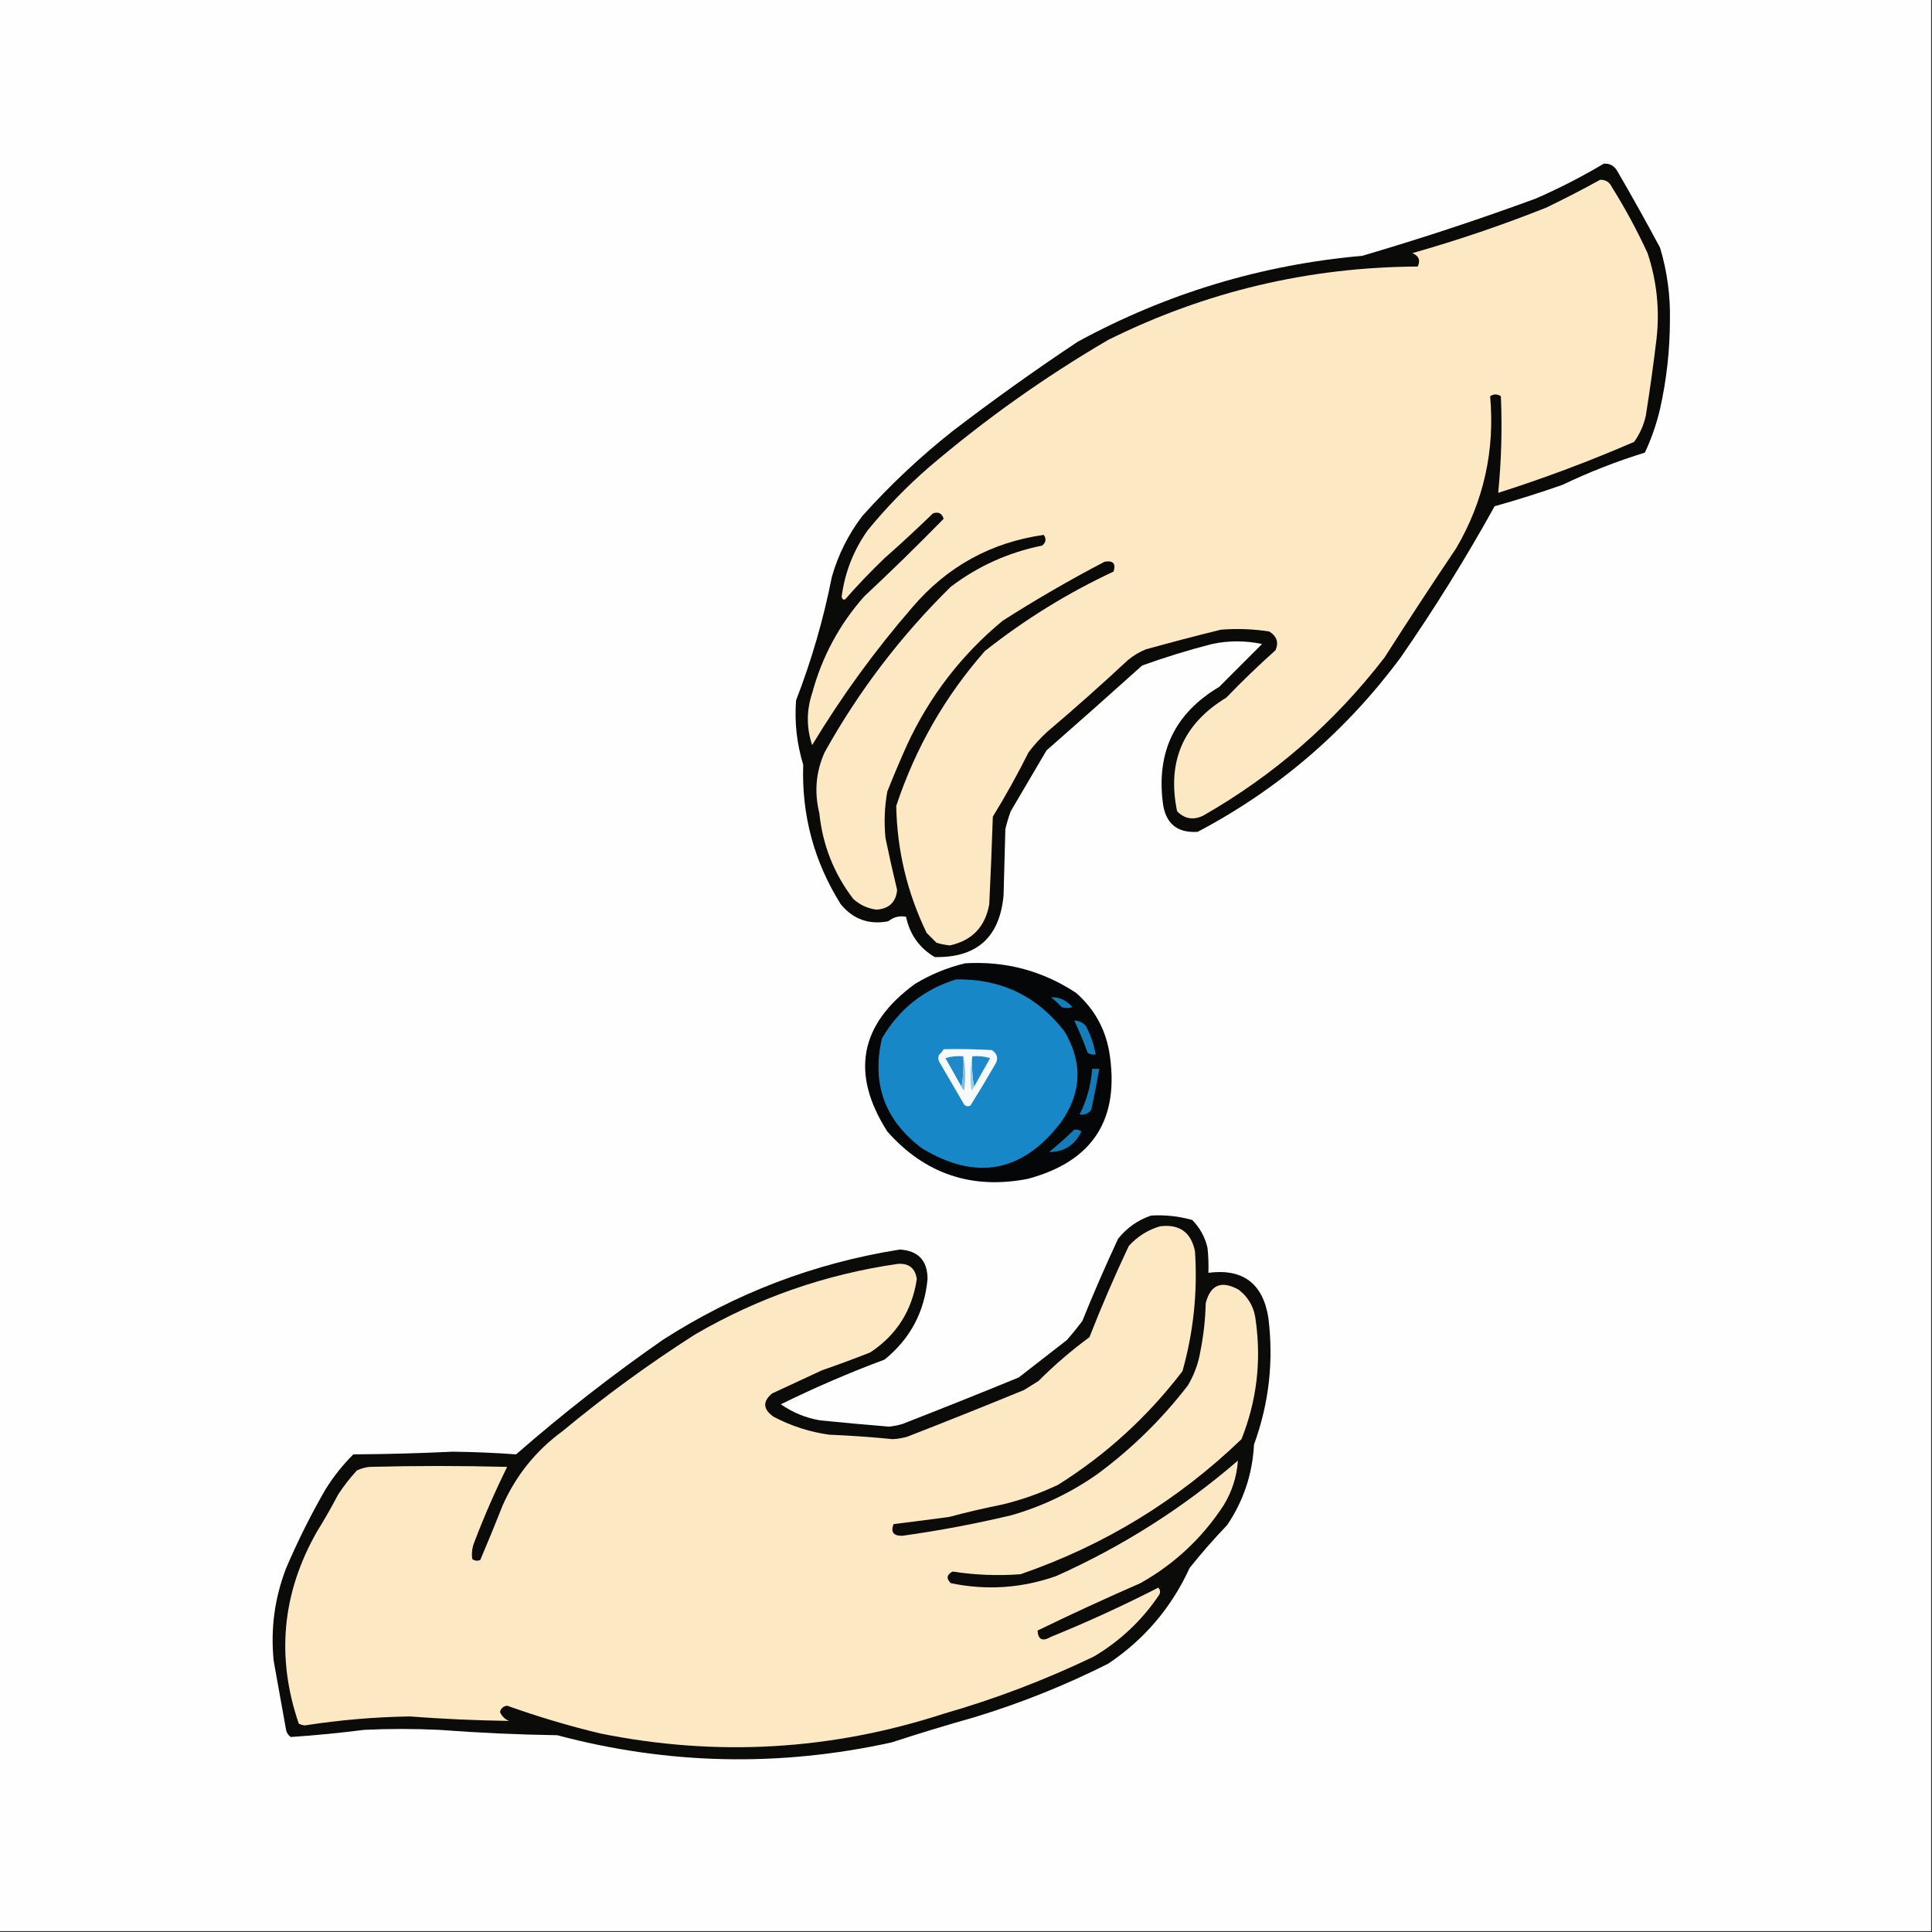 <?xml version="1.0" encoding="UTF-8"?>
<!DOCTYPE svg PUBLIC "-//W3C//DTD SVG 1.1//EN" "http://www.w3.org/Graphics/SVG/1.1/DTD/svg11.dtd">
<svg xmlns="http://www.w3.org/2000/svg" version="1.1" width="1080px" height="1080px" style="shape-rendering:geometricPrecision; text-rendering:geometricPrecision; image-rendering:optimizeQuality; fill-rule:evenodd; clip-rule:evenodd" xmlns:xlink="http://www.w3.org/1999/xlink">
<rect width="100%" height="100%" fill="#333333" stroke="none"/>
<g><path style="opacity:1" fill="#fefefe" d="M -0.5,-0.5 C 359.5,-0.5 719.5,-0.5 1079.5,-0.5C 1079.5,359.5 1079.5,719.5 1079.5,1079.5C 719.5,1079.5 359.5,1079.5 -0.5,1079.5C -0.5,719.5 -0.5,359.5 -0.5,-0.5 Z"/></g>
<g><path style="opacity:1" fill="#0a0a09" d="M 896.5,91.5 C 899.785,91.269 902.285,92.603 904,95.5C 912.254,109.672 920.254,124.005 928,138.5C 931.948,151.681 933.781,165.181 933.5,179C 933.467,195.71 931.633,212.21 928,228.5C 926,237.024 923.167,245.19 919.5,253C 903.754,257.87 888.421,263.87 873.5,271C 860.956,275.404 848.289,279.404 835.5,283C 819.378,312.09 801.878,340.256 783,367.5C 752.466,408.716 714.632,441.216 669.5,465C 657.897,465.742 651.397,460.242 650,448.5C 646.469,420.063 656.969,398.563 681.5,384C 689.5,376 697.5,368 705.5,360C 696.161,358.039 686.827,358.039 677.5,360C 664.297,363.402 651.297,367.402 638.5,372C 620.761,387.951 602.927,403.784 585,419.5C 578.338,430.797 571.671,442.13 565,453.5C 563.798,456.774 562.798,460.107 562,463.5C 561.667,475.833 561.333,488.167 561,500.5C 558.847,523.989 546.013,535.489 522.5,535C 513.929,529.91 508.595,522.41 506.5,512.5C 502.929,511.752 499.595,512.585 496.5,515C 485.798,517.066 476.965,513.9 470,505.5C 455.062,481.679 448.062,455.679 449,427.5C 445.416,415.746 444.083,403.746 445,391.5C 453.686,369.092 460.352,346.092 465,322.5C 468.558,310.051 474.225,298.718 482,288.5C 497.509,271.179 514.342,255.346 532.5,241C 555.277,223.557 578.61,206.891 602.5,191C 652.19,163.995 705.19,147.995 761.5,143C 794.203,133.409 826.537,122.742 858.5,111C 871.666,105.252 884.333,98.751 896.5,91.5 Z"/></g>
<g><path style="opacity:1" fill="#fde8c4" d="M 894.5,100.5 C 897.522,100.428 899.688,101.762 901,104.5C 908.444,116.386 915.111,128.72 921,141.5C 926.178,157.103 927.845,173.103 926,189.5C 924.282,203.862 922.282,218.195 920,232.5C 918.794,237.792 916.628,242.625 913.5,247C 888.635,257.788 863.302,267.288 837.5,275.5C 839.273,257.539 839.773,239.539 839,221.5C 837,220.167 835,220.167 833,221.5C 835.707,251.923 829.373,280.257 814,306.5C 800.418,326.662 787.085,346.996 774,367.5C 745.99,403.854 712.157,433.354 672.5,456C 667.002,458.597 662.168,457.764 658,453.5C 652.246,425.735 661.412,404.568 685.5,390C 694.363,380.803 703.53,371.969 713,363.5C 714.929,359.149 713.762,355.649 709.5,353C 700.536,351.616 691.536,351.283 682.5,352C 668.456,355.459 654.456,359.125 640.5,363C 636.868,364.484 633.534,366.484 630.5,369C 615.797,382.705 600.797,396.038 585.5,409C 581.631,412.534 578.131,416.367 575,420.5C 568.841,432.822 562.174,444.822 555,456.5C 554.457,472.838 553.79,489.172 553,505.5C 550.742,518.09 543.409,525.757 531,528.5C 528.453,528.238 525.953,527.738 523.5,527C 521.667,525.167 519.833,523.333 518,521.5C 507.133,499.034 501.466,475.368 501,450.5C 511.742,418.16 528.242,389.327 550.5,364C 572.723,346.384 596.723,331.55 622.5,319.5C 623.883,315.046 622.217,313.213 617.5,314C 597.983,324.201 578.983,335.201 560.5,347C 537.431,366.077 519.598,389.244 507,416.5C 503.138,425.085 499.472,433.752 496,442.5C 494.458,451.104 494.124,459.77 495,468.5C 497.015,478.223 499.181,487.89 501.5,497.5C 500.856,504.308 497.023,507.975 490,508.5C 485.041,507.879 480.708,505.879 477,502.5C 466.184,488.407 459.851,472.407 458,454.5C 455.096,442.726 456.096,431.393 461,420.5C 480.012,386.34 503.512,355.507 531.5,328C 546.684,316.486 563.684,308.82 582.5,305C 584.698,303.33 585.032,301.33 583.5,299C 553.957,303.191 529.457,316.691 510,339.5C 489.131,363.573 470.465,389.239 454,416.5C 450.78,406.877 450.78,397.211 454,387.5C 459.489,367.185 469.156,349.185 483,333.5C 498.204,319.295 513.037,304.795 527.5,290C 526.553,286.928 524.553,285.928 521.5,287C 512.69,295.566 503.69,303.899 494.5,312C 486.802,319.364 479.469,327.03 472.5,335C 471.4,335.432 470.733,334.932 470.5,333.5C 472.292,319.953 477.126,307.62 485,296.5C 495.465,283.701 506.965,271.867 519.5,261C 550.725,234.386 584.058,210.719 619.5,190C 673.958,162.969 731.625,149.303 792.5,149C 794.17,145.549 793.17,143.049 789.5,141.5C 814.93,134.301 839.93,125.801 864.5,116C 874.718,111.059 884.718,105.892 894.5,100.5 Z"/></g>
<g><path style="opacity:1" fill="#050607" d="M 539.5,538.5 C 562.035,537.133 582.702,542.633 601.5,555C 611.416,563.661 617.582,574.494 620,587.5C 626.343,625.362 611.176,649.196 574.5,659C 543.17,665.069 517.004,656.235 496,632.5C 475.344,600.114 480.511,572.614 511.5,550C 520.334,544.674 529.668,540.84 539.5,538.5 Z"/></g>
<g><path style="opacity:1" fill="#1787c8" d="M 534.5,547.5 C 559.522,547.095 579.689,556.761 595,576.5C 605.402,593.887 604.735,610.887 593,627.5C 571.56,655.411 545.727,660.244 515.5,642C 494.63,626.421 487.13,605.921 493,580.5C 502.614,564.038 516.447,553.038 534.5,547.5 Z"/></g>
<g><path style="opacity:1" fill="#157eba" d="M 587.5,557.5 C 592.099,557.286 596.099,559.12 599.5,563C 597.5,563.667 595.5,563.667 593.5,563C 591.63,560.96 589.63,559.127 587.5,557.5 Z"/></g>
<g><path style="opacity:1" fill="#157db9" d="M 600.5,570.5 C 603.099,570.549 605.266,571.549 607,573.5C 609.714,578.581 611.547,583.914 612.5,589.5C 610.856,589.714 609.356,589.38 608,588.5C 605.763,582.364 603.263,576.364 600.5,570.5 Z"/></g>
<g><path style="opacity:1" fill="#f7fafb" d="M 527.5,586.5 C 536.506,586.334 545.506,586.5 554.5,587C 557.778,589.288 558.278,592.121 556,595.5C 551.626,603.083 547.126,610.583 542.5,618C 541.216,618.684 540.049,618.517 539,617.5C 534.333,609.5 529.667,601.5 525,593.5C 524.333,592.167 524.333,590.833 525,589.5C 526.045,588.627 526.878,587.627 527.5,586.5 Z"/></g>
<g><path style="opacity:1" fill="#2089ca" d="M 538.5,590.5 C 538.822,596.358 538.489,602.025 537.5,607.5C 534.528,602.184 531.528,596.85 528.5,591.5C 531.768,590.513 535.102,590.18 538.5,590.5 Z"/></g>
<g><path style="opacity:1" fill="#1d89ca" d="M 543.5,590.5 C 546.898,590.18 550.232,590.513 553.5,591.5C 550.488,596.861 547.488,602.194 544.5,607.5C 543.511,602.025 543.178,596.358 543.5,590.5 Z"/></g>
<g><path style="opacity:1" fill="#9fcde4" d="M 543.5,590.5 C 543.178,596.358 543.511,602.025 544.5,607.5C 544.217,608.289 543.717,608.956 543,609.5C 542.18,602.986 542.347,596.653 543.5,590.5 Z"/></g>
<g><path style="opacity:1" fill="#7fbbdf" d="M 538.5,590.5 C 539.653,596.653 539.82,602.986 539,609.5C 538.283,608.956 537.783,608.289 537.5,607.5C 538.489,602.025 538.822,596.358 538.5,590.5 Z"/></g>
<g><path style="opacity:1" fill="#157bb6" d="M 610.5,597.5 C 611.833,597.5 613.167,597.5 614.5,597.5C 613.159,605.196 611.659,612.862 610,620.5C 608.263,622.625 606.096,623.458 603.5,623C 607.577,614.942 609.91,606.442 610.5,597.5 Z"/></g>
<g><path style="opacity:1" fill="#157cb7" d="M 600.5,631.5 C 601.978,631.238 603.311,631.571 604.5,632.5C 600.848,640.152 594.848,643.985 586.5,644C 591.335,639.997 596.002,635.83 600.5,631.5 Z"/></g>
<g><path style="opacity:1" fill="#0b0b0a" d="M 643.5,679.5 C 651.343,679.033 659.01,679.866 666.5,682C 670.763,686.358 673.597,691.525 675,697.5C 675.499,702.155 675.666,706.821 675.5,711.5C 694.735,709.033 705.902,717.367 709,736.5C 712.069,760.809 709.402,784.475 701,807.5C 700.141,823.961 695.141,838.961 686,852.5C 678.627,860.204 671.627,868.204 665,876.5C 654.875,898.624 639.709,916.458 619.5,930C 595.377,942.153 570.377,952.153 544.5,960C 529.063,964.359 513.73,969.025 498.5,974C 435.789,987.829 373.456,986.496 311.5,970C 289.47,969.665 267.47,968.665 245.5,967C 231.5,966.333 217.5,966.333 203.5,967C 189.843,968.75 176.176,970.083 162.5,971C 161.299,970.097 160.465,968.931 160,967.5C 157.668,954.504 155.334,941.504 153,928.5C 151.175,910.586 153.509,893.252 160,876.5C 166.455,861.383 173.789,846.716 182,832.5C 186.406,825.424 191.572,818.924 197.5,813C 215.964,812.896 234.464,812.396 253,811.5C 264.878,811.64 276.711,812.14 288.5,813C 314.688,790.139 342.021,768.806 370.5,749C 411.077,722.916 455.244,706.083 503,698.5C 513.331,699.164 518.497,704.664 518.5,715C 516.786,733.432 508.786,748.432 494.5,760C 474.755,767.36 455.422,775.693 436.5,785C 443.11,789.634 450.443,792.634 458.5,794C 471.325,795.287 484.158,796.454 497,797.5C 499.547,797.238 502.047,796.738 504.5,796C 526.246,787.529 547.913,778.862 569.5,770C 578.5,763 587.5,756 596.5,749C 599.453,745.592 602.287,742.092 605,738.5C 611.278,723.002 617.944,707.668 625,692.5C 629.99,686.275 636.157,681.941 643.5,679.5 Z"/></g>
<g><path style="opacity:1" fill="#fde8c4" d="M 648.5,685.5 C 659.338,684.176 665.838,688.842 668,699.5C 669.508,722.253 667.174,744.586 661,766.5C 641.583,791.923 618.417,813.09 591.5,830C 581.549,834.738 571.215,838.405 560.5,841C 550.418,843.021 540.418,845.354 530.5,848C 520.148,849.385 509.815,850.718 499.5,852C 497.779,856.469 499.445,858.635 504.5,858.5C 525.026,855.64 545.359,851.806 565.5,847C 582.851,841.99 598.851,834.323 613.5,824C 632.628,809.872 649.461,793.372 664,774.5C 667.52,768.606 669.854,762.273 671,755.5C 672.794,746.592 673.794,737.592 674,728.5C 676.658,718.105 682.824,715.605 692.5,721C 698.117,725.395 701.284,731.228 702,738.5C 705.134,761.228 702.467,783.228 694,804.5C 658.508,838.676 617.341,863.843 570.5,880C 557.762,880.957 545.095,880.457 532.5,878.5C 529.173,880.291 528.84,882.457 531.5,885C 551.533,889.148 571.2,887.815 590.5,881C 627.6,864.382 661.433,842.882 692,816.5C 691.39,825.413 688.723,833.746 684,841.5C 672.025,859.81 656.525,874.31 637.5,885C 618.112,893.458 598.945,902.291 580,911.5C 580.287,916.616 582.787,917.783 587.5,915C 607.915,906.697 627.915,897.53 647.5,887.5C 648.614,888.723 648.781,890.056 648,891.5C 638.409,905.759 626.242,917.259 611.5,926C 584.425,939.026 556.425,949.693 527.5,958C 464.492,978.483 400.492,982.15 335.5,969C 317.881,964.762 300.548,959.596 283.5,953.5C 281.391,953.775 280.058,954.942 279.5,957C 280.487,959.321 282.154,960.987 284.5,962C 266.025,961.734 247.525,960.9 229,959.5C 209.378,959.821 189.878,961.487 170.5,964.5C 169.228,964.43 168.062,964.097 167,963.5C 154.31,926.347 157.644,890.681 177,856.5C 181.253,849.663 185.253,842.663 189,835.5C 192.118,830.714 195.618,826.214 199.5,822C 201.715,820.956 204.048,820.29 206.5,820C 232.167,819.333 257.833,819.333 283.5,820C 276.654,833.859 270.488,848.026 265,862.5C 263.876,865.442 263.542,868.442 264,871.5C 265.388,872.554 266.888,872.72 268.5,872C 272.778,861.935 276.945,851.769 281,841.5C 288.495,824.675 299.662,810.841 314.5,800C 338.045,780.454 362.712,762.454 388.5,746C 423.747,725.473 461.58,712.306 502,706.5C 508.136,706.144 511.636,708.977 512.5,715C 509.851,732.617 501.185,746.284 486.5,756C 477.588,759.527 468.588,762.86 459.5,766C 450.167,770.333 440.833,774.667 431.5,779C 426.203,783.559 426.536,787.892 432.5,792C 442.245,797.137 452.578,800.47 463.5,802C 475.359,802.483 487.192,803.316 499,804.5C 501.898,804.363 504.731,803.863 507.5,803C 529.246,794.529 550.913,785.862 572.5,777C 575.167,775.333 577.833,773.667 580.5,772C 589.411,763.085 598.911,754.918 609,747.5C 615.741,730.287 623.074,713.287 631,696.5C 635.869,691.157 641.703,687.49 648.5,685.5 Z"/></g>
</svg>
